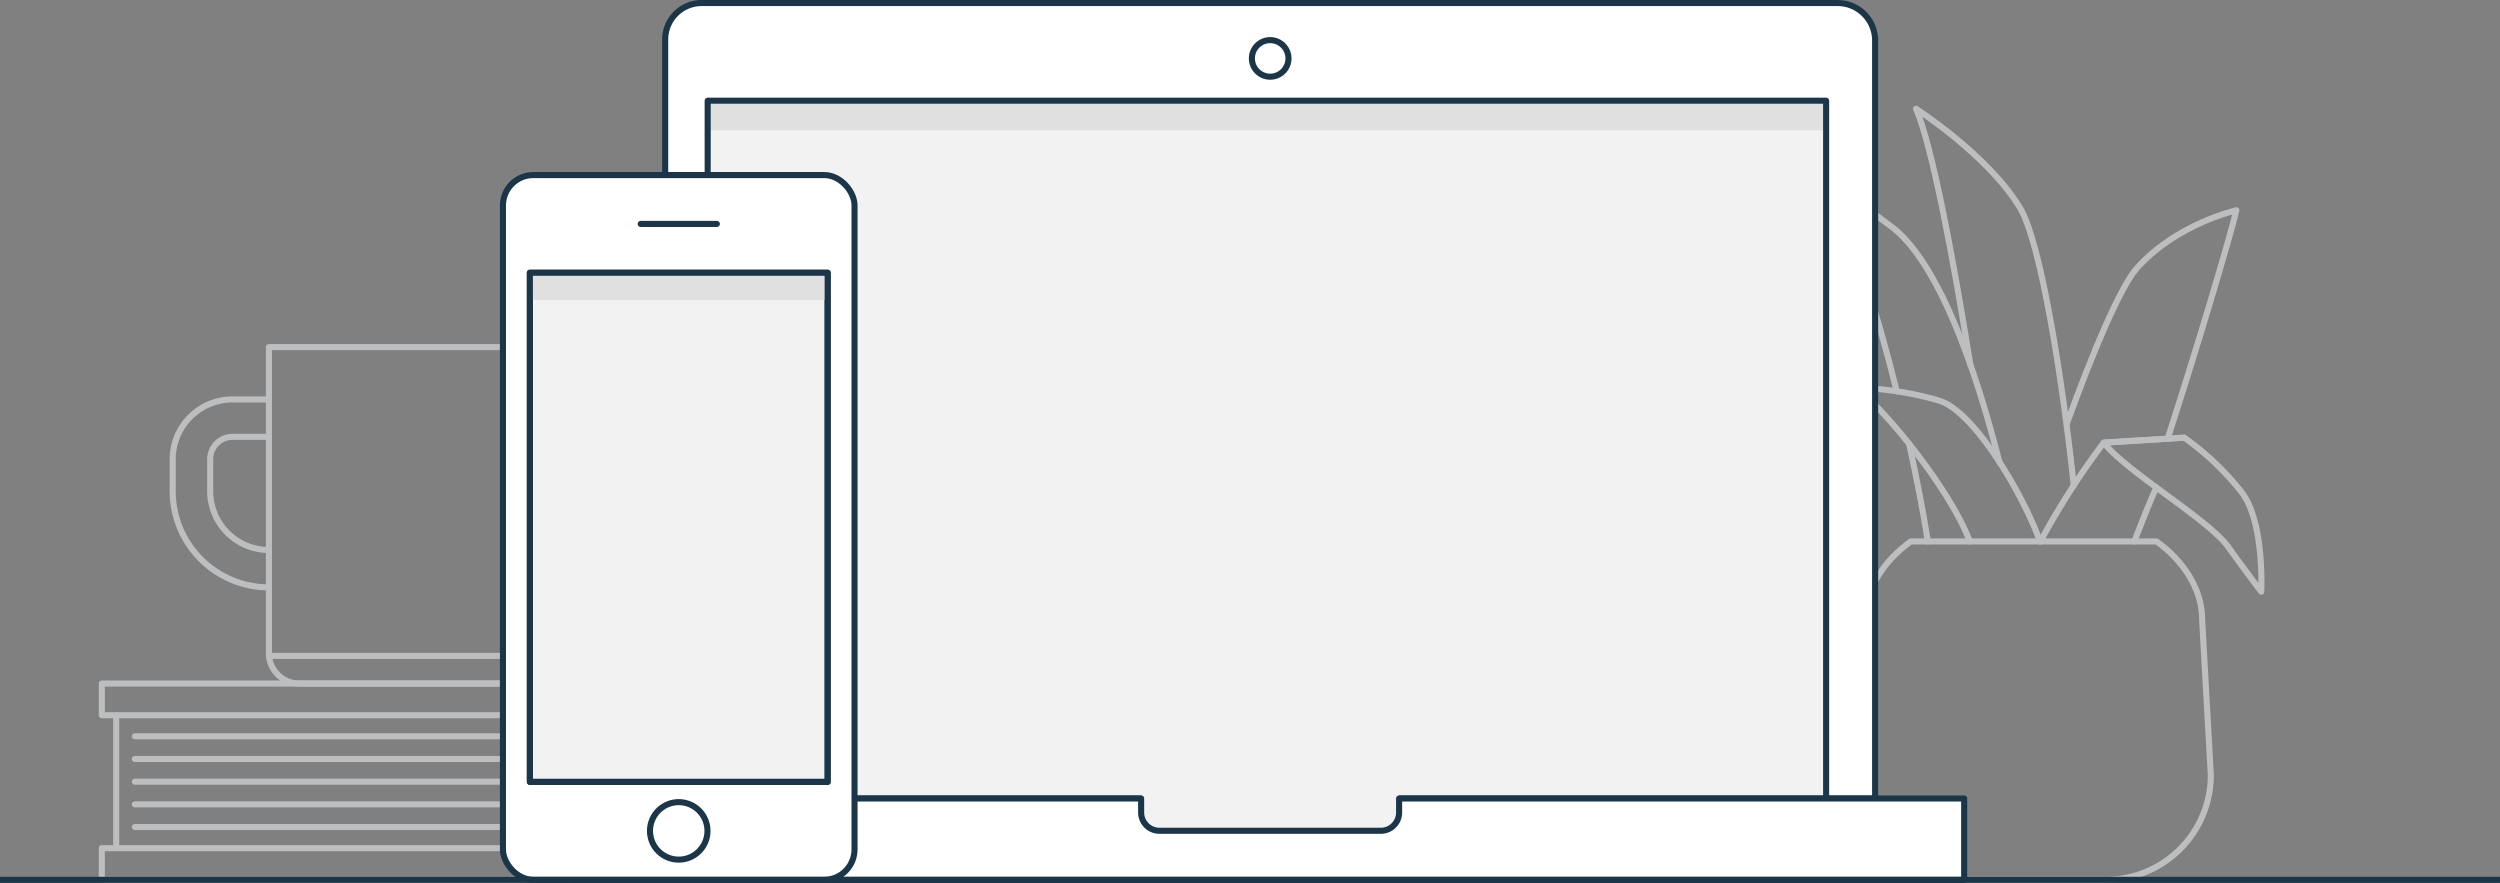 <svg id="Layer_1" data-name="Layer 1" xmlns="http://www.w3.org/2000/svg" viewBox="0 0 411.28 145.24"><rect x="0" y="0" width="411.28" height="145.24" fill="#808080" stroke="none"/><defs><style>.cls-1,.cls-4,.cls-6,.cls-9{fill:none;}.cls-1{stroke:#bcbec0;}.cls-1,.cls-11,.cls-9{stroke-linecap:round;}.cls-1,.cls-10,.cls-11,.cls-2,.cls-6{stroke-linejoin:round;}.cls-11,.cls-2,.cls-8{fill:#fff;}.cls-10,.cls-11,.cls-2,.cls-4,.cls-6,.cls-8,.cls-9{stroke:#1b3649;}.cls-10,.cls-3{fill:#f2f2f3;}.cls-4,.cls-8,.cls-9{stroke-miterlimit:10;}.cls-5{fill:#e0e0e0;}.cls-7{fill:#152935;}</style></defs><title>Artboard 144</title><line class="cls-1" x1="22.19" y1="121.13" x2="90.27" y2="121.13"/><line class="cls-1" x1="22.19" y1="124.86" x2="90.27" y2="124.86"/><line class="cls-1" x1="22.19" y1="128.6" x2="90.27" y2="128.6"/><line class="cls-1" x1="22.19" y1="132.33" x2="90.27" y2="132.33"/><line class="cls-1" x1="22.19" y1="136.06" x2="90.27" y2="136.06"/><path class="cls-1" d="M88.08,144.74H16.75v-5.21H88.08a10.94,10.94,0,1,0,0-21.87H16.75v-5.21H88.08a16.14,16.14,0,1,1,0,32.29Z"/><line class="cls-1" x1="19.12" y1="117.66" x2="19.12" y2="139.53"/><path class="cls-1" d="M44.24,57.1h48.3a0,0,0,0,1,0,0v50.35a5,5,0,0,1-5,5H49.24a5,5,0,0,1-5-5V57.1A0,0,0,0,1,44.24,57.1Z"/><line class="cls-1" x1="44.46" y1="107.9" x2="92.33" y2="107.9"/><path class="cls-1" d="M44.24,90.48a9.67,9.67,0,0,1-9.66-9.66V75.54a3.69,3.69,0,0,1,3.68-3.68h6"/><path class="cls-1" d="M44.24,65.71h-6a9.84,9.84,0,0,0-9.83,9.83v5.28A15.83,15.83,0,0,0,44.24,96.63"/><path class="cls-1" d="M340,69.76c4.28-11.86,8.86-22.67,11.59-25.7,6.57-7.3,16.32-9.46,16.32-9.46-1,4.24-6,21.16-11.31,37.59"/><path class="cls-1" d="M341.16,79.88c-1.8-17-5.4-40.08-8.88-45.75C327,25.45,315.21,17.9,315.21,17.9c2.63,6,6.1,24.45,8.93,42.06"/><path class="cls-1" d="M314.07,73c1.3,5.89,2.36,11.46,3.09,16.08"/><path class="cls-1" d="M328.92,76c-3.87-15.28-10-32.91-17.77-38.73-12.88-9.7-10.64-6.16-10.64-6.16,4.06,6.71,8.25,20,11.53,33.28"/><path class="cls-1" d="M335.61,89.09c-2.8-7.82-10.86-21.47-16.62-23.19a52.83,52.83,0,0,0-13.57-2.1c5.84,4.75,15.71,17.45,18.64,25.27"/><path class="cls-1" d="M359.33,72l-13.23.81a128.27,128.27,0,0,0-10.41,16.23"/><path class="cls-1" d="M351.12,89.07c1.13-2.92,2.36-6.05,3.62-8.88"/><path class="cls-1" d="M346.09,72.84c3.83,4.82,17.26,12.65,20.48,17.13S372,97.34,372,97.34s.56-11.15-3.08-16.18A45.13,45.13,0,0,0,359.33,72Z"/><path class="cls-1" d="M354.78,89.07H314.35c-4.37,3.16-7.5,7.77-7.5,12.9l-1.43,25.56a17.25,17.25,0,0,0,17.2,17.2h23.89a17.25,17.25,0,0,0,17.2-17.2L362.28,102C362.28,96.84,359.15,92.23,354.78,89.07Z"/><path class="cls-2" d="M230.18,131.36h78.3V6.65A6.17,6.17,0,0,0,302.33.5H115.43a6,6,0,0,0-6,6V131.36h78.3"/><path class="cls-3" d="M187.74,131.36v2.31a3,3,0,0,0,3,3h36.44a3,3,0,0,0,3-3v-2.31h70.25V23a6,6,0,0,0-6-6H122.39a6,6,0,0,0-6,6v108.4h71.34Z"/><circle class="cls-4" cx="208.96" cy="9.61" r="3.01"/><rect class="cls-5" x="116.4" y="16.97" width="184.03" height="4.47"/><path class="cls-6" d="M230.17,131.36h70.25V16.57h-184V131.36h71.34"/><path class="cls-2" d="M230.17,131.36v2.31a3,3,0,0,1-3,3H190.73a3,3,0,0,1-3-3v-2.31h-93v13.38h228.4V131.36Z"/><rect class="cls-7" x="87.17" y="46.11" width="48.99" height="86.06" rx="1" ry="1"/><rect class="cls-8" x="82.74" y="28.8" width="57.84" height="115.94" rx="5" ry="5"/><circle class="cls-4" cx="111.66" cy="136.69" r="4.73"/><line class="cls-9" x1="105.4" y1="36.84" x2="117.93" y2="36.84"/><rect class="cls-10" x="87.17" y="44.87" width="48.99" height="83.76"/><rect class="cls-5" x="87.17" y="44.87" width="48.99" height="4.47"/><rect class="cls-6" x="87.17" y="44.87" width="48.99" height="83.76"/><line class="cls-11" y1="144.74" x2="411.28" y2="144.74"/></svg>